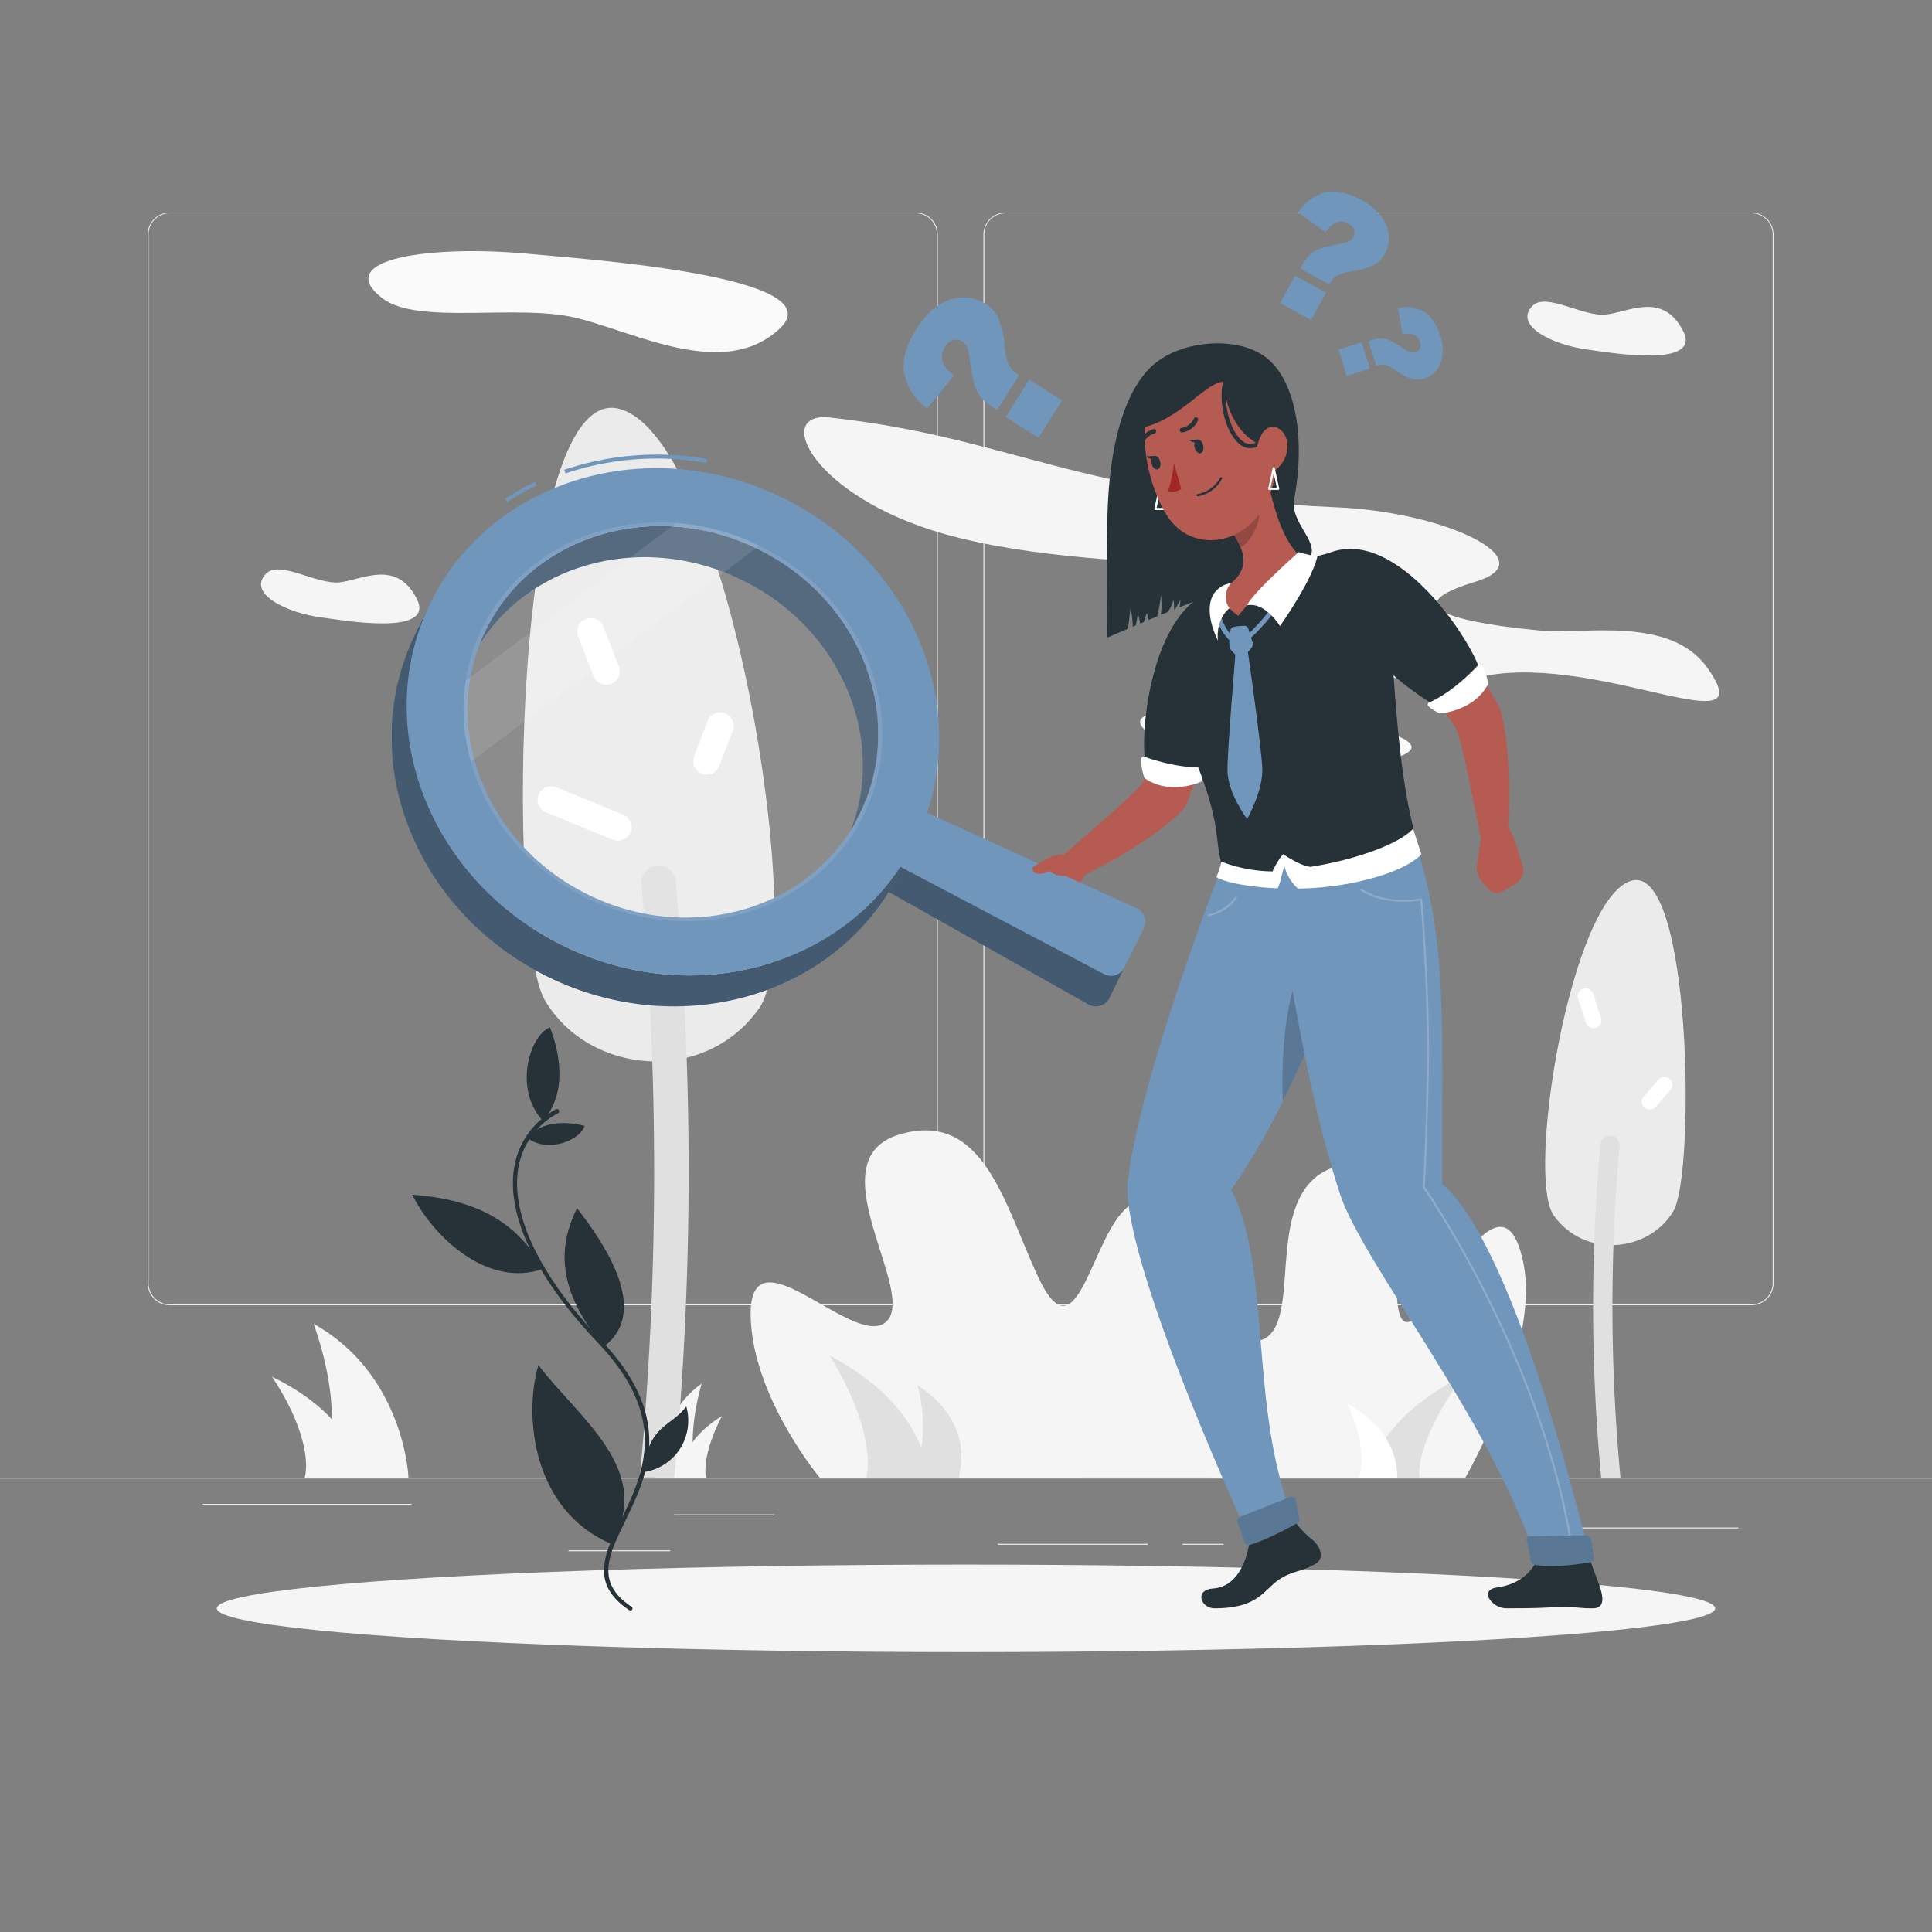 <svg xmlns="http://www.w3.org/2000/svg" viewBox="0 0 500 500"><rect x="0" y="0" width="500" height="500" fill="#808080" stroke="none"/><g id="freepik--background-complete--inject-9"><rect y="382.4" width="500" height="0.25" style="fill:#ebebeb"></rect><rect x="174.44" y="391.92" width="26" height="0.25" style="fill:#ebebeb"></rect><rect x="52.46" y="389.21" width="54.1" height="0.25" style="fill:#ebebeb"></rect><rect x="147.12" y="401.21" width="26.32" height="0.25" style="fill:#ebebeb"></rect><rect x="258.23" y="399.53" width="38.83" height="0.25" style="fill:#ebebeb"></rect><rect x="305.96" y="399.53" width="10.69" height="0.25" style="fill:#ebebeb"></rect><rect x="395.35" y="395.31" width="54.56" height="0.25" style="fill:#ebebeb"></rect><path d="M237,337.8H43.91a5.71,5.71,0,0,1-5.7-5.71V60.66A5.71,5.71,0,0,1,43.91,55H237a5.71,5.71,0,0,1,5.71,5.71V332.09A5.71,5.71,0,0,1,237,337.8ZM43.91,55.2a5.46,5.46,0,0,0-5.45,5.46V332.09a5.46,5.46,0,0,0,5.45,5.46H237a5.47,5.47,0,0,0,5.46-5.46V60.66A5.47,5.47,0,0,0,237,55.2Z" style="fill:#ebebeb"></path><path d="M453.31,337.8H260.21a5.72,5.72,0,0,1-5.71-5.71V60.66A5.72,5.72,0,0,1,260.21,55h193.1A5.71,5.71,0,0,1,459,60.66V332.09A5.71,5.71,0,0,1,453.31,337.8ZM260.21,55.2a5.47,5.47,0,0,0-5.46,5.46V332.09a5.47,5.47,0,0,0,5.46,5.46h193.1a5.47,5.47,0,0,0,5.46-5.46V60.66a5.47,5.47,0,0,0-5.46-5.46Z" style="fill:#ebebeb"></path><path d="M212.15,382.4s-15.86-18.94-17.71-38.88c-2.69-28.88,26.22,6.06,34.82-1.37s-18.61-41.84,3.43-48.52,27.37,18.59,36.09,37.07C283.07,361,284,284.08,308,321c15.65,24.08,7.22,61.39,7.22,61.39Z" style="fill:#f5f5f5"></path><path d="M313.27,382.4s-16.81-17.12-12.09-35.19c6.84-26.2,18,5.5,26.84-1.24s-1.25-37.94,17.52-44,15.06,16.86,16,33.63c1.53,27.46,25.84-42.27,32.7-8.77,4.47,21.83-15,55.56-15,55.56Z" style="fill:#f5f5f5"></path><path d="M353.76,382.4c.77-1.91,3.15-15.57,25.1-26.42-9.43,12.59-12,22-11.51,26.42Z" style="fill:#e0e0e0"></path><path d="M105.7,382.4c-.06-2.88-2.37-27.42-24.52-39.79,6.72,19,5.24,33.21,2.2,39.79Z" style="fill:#f5f5f5"></path><path d="M93.4,382.4c-.55-1.89-1.1-15.39-23-26.11,8.26,12.44,9.61,21.79,8.47,26.11Z" style="fill:#f5f5f5"></path><path d="M169.58,382.4c0-1.76,1.16-16.75,12-24.31-3.29,11.58-2.56,20.29-1.07,24.31Z" style="fill:#f5f5f5"></path><path d="M175.6,382.4c.26-1.16.53-9.4,11.26-15.95-4,7.6-4.7,13.31-4.14,15.95Z" style="fill:#f5f5f5"></path><path d="M240.43,382.4c-.61-2.29-1.22-18.59-25.67-31.55,9.21,15,10.71,26.33,9.45,31.55Z" style="fill:#e0e0e0"></path><path d="M248.15,382.4c.18-1.73,4.25-14.06-10.62-23.85,2.77,11.37.76,19.91-1.65,23.85Z" style="fill:#e0e0e0"></path><path d="M361.62,382.4c-.18-1.4.8-11.38-13.08-19.31,4.38,9.2,4.36,16.12,3.15,19.31Z" style="fill:#fff"></path><path d="M381.94,150.51c18.15-5.5-7.62-18-36.05-19.22-67.14-2.94-83.56-18-131.14-23.24-14.82-1.63-4.6,20.44,29.71,30.16,43.46,12.31,118.77,5.13,100.35,12.86s1.12,30.8,39.86,23.77c30-5.44,72.24,18.93,57.08-2.16-9.59-13.34-32.12-8.48-42.53-9.44S355.09,158.65,381.94,150.51Z" style="fill:#f5f5f5"></path><path d="M362.62,195.61c-6.36,2.51-22.32-2.93-32.46-2.75s-25.87,4-34.07-4.17,34.26-3.45,43-2.66C355.3,187.48,371.93,192,362.62,195.61Z" style="fill:#fafafa"></path><path d="M396.68,79.09c3.48-3.43,13.07,2.93,18.9,2.32s14.62-6,19.94,4.08-19.5,5.66-24.59,5C401.49,89.22,391.58,84.12,396.68,79.09Z" style="fill:#f5f5f5"></path><path d="M68.94,148.39c3.48-3.43,13.07,2.93,18.9,2.32s14.62-6.05,19.94,4.08-19.49,5.66-24.59,5C73.75,158.52,63.84,153.42,68.94,148.39Z" style="fill:#f5f5f5"></path><path d="M98.93,77.17c9.1,7.06,34.67,1.41,50.06,5.07S187.44,98.59,201.84,85,150.48,67,137,65.71C112,63.34,85.6,66.84,98.93,77.17Z" style="fill:#fafafa"></path><path d="M196.5,260.89c12.95-18.36-7.9-146.67-35.94-155s-29.7,135.88-19.54,153C152.49,278.22,182.41,280.89,196.5,260.89Z" style="fill:#ebebeb"></path><path d="M170.42,224h0a4.46,4.46,0,0,1,4.44,4,841.35,841.35,0,0,1-.38,154.36h-8.91A842.42,842.42,0,0,0,166,228.84,4.43,4.43,0,0,1,170.42,224Z" style="fill:#e0e0e0"></path><path d="M402.08,314.52c-7.23-10.25,4.42-81.92,20.08-86.58s16.59,75.9,10.92,85.47C426.67,324.21,410,325.7,402.08,314.52Z" style="fill:#ebebeb"></path><path d="M426.27,287a2,2,0,0,1-.85-3.27l3.76-4.32a2.05,2.05,0,1,1,3.1,2.69l-3.76,4.32A2,2,0,0,1,426.27,287Z" style="fill:#fff"></path><path d="M412.23,266.05a2,2,0,0,1-1.82-1.43l-2-6.17a2.05,2.05,0,0,1,3.91-1.25l2,6.18A2.06,2.06,0,0,1,413,266,2.2,2.2,0,0,1,412.23,266.05Z" style="fill:#fff"></path><path d="M416.65,293.92h0a2.5,2.5,0,0,0-2.48,2.26,470.31,470.31,0,0,0,.21,86.22h5a470,470,0,0,1-.24-85.78A2.48,2.48,0,0,0,416.65,293.92Z" style="fill:#e0e0e0"></path><path d="M159.91,217.58a3.41,3.41,0,0,1-1.32-.26l-17.29-7.1a3.5,3.5,0,0,1,2.66-6.48l17.29,7.1a3.5,3.5,0,0,1-1.34,6.74Z" style="fill:#fff"></path><path d="M182.86,200.46a3.45,3.45,0,0,1-1.25-.23,3.51,3.51,0,0,1-2-4.52l3.5-9.14a3.5,3.5,0,0,1,6.54,2.5l-3.5,9.14A3.5,3.5,0,0,1,182.86,200.46Z" style="fill:#fff"></path><path d="M156.89,177.23a3.5,3.5,0,0,1-3.26-2.22l-4-10.3a3.5,3.5,0,0,1,6.52-2.55l4,10.3a3.49,3.49,0,0,1-2,4.53A3.36,3.36,0,0,1,156.89,177.23Z" style="fill:#fff"></path></g><g id="freepik--Shadow--inject-9"><ellipse id="freepik--path--inject-9" cx="250" cy="416.24" rx="193.89" ry="11.32" style="fill:#f5f5f5"></ellipse></g><g id="freepik--Plant--inject-9"><path d="M163.12,416.78a.53.53,0,0,1-.3-.09c-10.18-6.79-6.42-14.51-2.07-23.45,5.64-11.61,12.67-26.06-6-45.71-15.89-16.7-23.61-32.7-21.73-45.06a20.73,20.73,0,0,1,10.88-15.38.54.54,0,0,1,.53,1,19.68,19.68,0,0,0-10.35,14.59c-1.82,12,5.8,27.71,21.46,44.16,19.21,20.19,12,35,6.21,46.92-4.3,8.84-7.7,15.82,1.7,22.08a.55.55,0,0,1,.15.75A.57.57,0,0,1,163.12,416.78Z" style="fill:#263238"></path><path d="M140.5,290.06c6.67-7.4,4.13-18.38,1.81-24.2C137.08,268,132.83,281.81,140.5,290.06Z" style="fill:#263238"></path><path d="M140.49,328.39c-8.65-16.41-24.74-18.45-33.81-19.21C112.05,320,126.17,333.45,140.49,328.39Z" style="fill:#263238"></path><path d="M158.13,399.53c11.49-18.86-8.36-32.49-18.8-46.25C135.31,367.18,138.28,391.08,158.13,399.53Z" style="fill:#263238"></path><path d="M156.33,348.47c-13.94-16.32-10.75-28.15-7-35.79C156.86,322.35,168.19,339.5,156.33,348.47Z" style="fill:#263238"></path><path d="M136.37,294.48c4.06-4.82,11.09-4.11,14.9-3.11C150.36,294.85,142.13,298.66,136.37,294.48Z" style="fill:#263238"></path><path d="M166.41,381c1.53-12.45,7-11.48,11.2-17A13.45,13.45,0,0,1,166.41,381Z" style="fill:#263238"></path></g><g id="freepik--Character--inject-9"><path d="M330.07,148.43c-6.74,1.55-16.31,5.34-24.8,8.73a11.41,11.41,0,0,0,.22-1.93c-.44.79-.88,1.57-1.31,2.37l-.32.13a11.58,11.58,0,0,0-.18-2.56,7.37,7.37,0,0,1-1.43,3.11,1.34,1.34,0,0,1-.11.14l-1.7.69a21.63,21.63,0,0,0,0-5.15,35.73,35.73,0,0,1-.78,4.83c-.06.24-.11.48-.18.73l-2.21.91c-.15-.61-.31-1.22-.47-1.83L296,161l-.92.38a15.68,15.68,0,0,0-.63-2.71,20.37,20.37,0,0,1-.54,3.2l-.75.32a25.91,25.91,0,0,0-.58-4.88c-.15,1.25-.3,2.48-.44,3.72l-.21,1.67c-3.29,1.4-5.35,2.31-5.35,2.31s-.24-11.9,0-29.94,3.83-32.8,11.19-40S320.83,86.6,328.24,93s9.5,21.42,6.69,36.09C333.3,137.58,349,144.07,330.07,148.43Z" style="fill:#263238"></path><path d="M264.19,230.18l.7-2.13a6,6,0,0,1,3.51-3.71l9.25-3.65,4.63,2.26c-1.24,5.05-6.94,10.15-6.94,10.15l-1.45,1.59a4.11,4.11,0,0,1-5,.94l-3.48-2A2.84,2.84,0,0,1,264.19,230.18Z" style="fill:#b55b52"></path><path d="M316.42,171.55c-.18,1.69-.37,3.17-.6,4.72s-.5,3.07-.77,4.59c-.57,3-1.22,6.08-2,9.1s-1.62,6-2.59,9-2.1,5.95-3.33,8.89l-.17.41a4.88,4.88,0,0,1-1,1.51,51.1,51.1,0,0,1-6.74,5.67c-2.24,1.66-4.54,3.14-6.83,4.58s-4.63,2.77-7,4-4.73,2.5-7.23,3.62a3.44,3.44,0,0,1-3.72-5.69l.05,0c1.93-1.73,3.93-3.45,5.89-5.15s3.94-3.4,5.86-5.11,3.82-3.42,5.63-5.12a54,54,0,0,0,4.82-5.06l-1.16,1.91c.85-2.67,1.62-5.38,2.33-8.14s1.34-5.56,1.91-8.38,1.12-5.65,1.61-8.5l.71-4.26.65-4.17,0-.2a6.87,6.87,0,0,1,13.63,1.77Z" style="fill:#b55b52"></path><path d="M316.71,152.29c-18.73,2.3-21.93,38-20.23,45.17,2.64,6.17,14.13,3,14.13,3S328.82,173.38,316.71,152.29Z" style="fill:#263238"></path><path d="M312.5,199.39a11.87,11.87,0,0,1-1.68,2.87.45.45,0,0,1-.21.15c-1,.43-8.2,3.18-14.23-.91a.58.58,0,0,1-.23-.28,12.42,12.42,0,0,1-.76-4.84.59.59,0,0,1,.78-.54c2.28.82,9.41,3.13,15.75,2.73A.59.59,0,0,1,312.5,199.39Z" style="fill:#fff"></path><path d="M389.8,416.23c9.13,0,8.46-.14,13.58-.32,4.38-.15,5.48.4,9,.32,2.95-.07,2.63-2.89,1.47-6.14-.58-1.63-1.43-3.63-2.26-6.26H397.71c-1.61,3.59-5.16,6.29-10.25,7C382.59,411.47,386.15,416.23,389.8,416.23Z" style="fill:#263238"></path><path d="M314.35,416.23c11.61,0,12.72-5,17-7.65,3.7-2.26,5.17-1.63,9-3.79,2.53-1.42,1.41-4.55-.62-6.22a27.32,27.32,0,0,1-4.93-5.18l-11.32,5c-.62,4.56-2.76,12.24-9.58,12.72C309.05,411.5,310.76,416.23,314.35,416.23Z" style="fill:#263238"></path><path d="M316.64,223.16s-22,56-24.92,83.77c-.08,23,31.79,91.49,31.79,91.49,1,1.71,10.14-3.21,11.32-5-11.74-28.66-5.57-64.52-16.16-85.56,22.7-32.28,40.31-92,40.31-92Z" style="fill:#7196BC"></path><path d="M312.87,237.1a.25.25,0,0,1-.06-.5,11.48,11.48,0,0,0,6.85-4.45.25.25,0,0,1,.34-.08.24.24,0,0,1,.08.34,11.72,11.72,0,0,1-7.16,4.68Z" style="fill:#fff;opacity:0.2"></path><path d="M337.26,249c-4.9,9.92-5.67,24.72-5.28,36.06A389.92,389.92,0,0,0,348.35,247l-.05-.05A7,7,0,0,0,337.26,249Z" style="opacity:0.2"></path><path d="M329.33,221s5.85,52.31,17.46,88c5.8,17.8,38.9,58.23,50.92,94.86,2.24,1.24,9.76,1.32,13.88,0,0,0-18.47-80.51-38.36-97.45-.06-43.51,1.5-64.51-8-91.67Z" style="fill:#7196BC"></path><path d="M406.5,399a.25.25,0,0,1-.25-.2c-8.22-48.61-37.66-91-38-91.39a.33.33,0,0,1,0-.17c0-.05.51-6,1-28.1.48-20.8-1.44-43.37-1.68-46.09-1.56.26-9.43,1.33-15.39-2.58a.25.25,0,0,1-.07-.35.26.26,0,0,1,.35-.07c6.43,4.22,15.2,2.48,15.29,2.46a.22.22,0,0,1,.19,0,.27.27,0,0,1,.11.18c0,.24,2.21,24.33,1.7,46.42-.49,20.64-1,27.22-1,28.05,1.4,2,29.9,43.76,38,91.51a.25.25,0,0,1-.21.29Z" style="fill:#fff;opacity:0.2"></path><path d="M395.08,398.63a38.28,38.28,0,0,1,1,5.13,1.52,1.52,0,0,0,1.26,1.26c5.31.81,12.32-.37,14.53-.79a.73.73,0,0,0,.6-.88l-.62-4.8a1.5,1.5,0,0,0-1.43-1.23l-14.59.28A.77.77,0,0,0,395.08,398.63Z" style="fill:#7196BC"></path><path d="M395.08,398.63a38.28,38.28,0,0,1,1,5.13,1.52,1.52,0,0,0,1.26,1.26c5.31.81,12.32-.37,14.53-.79a.73.73,0,0,0,.6-.88l-.62-4.8a1.5,1.5,0,0,0-1.43-1.23l-14.59.28A.77.77,0,0,0,395.08,398.63Z" style="opacity:0.2"></path><path d="M320.25,393.93c.45,1.26,1.24,3.52,1.77,5.21a1.06,1.06,0,0,0,1.32.7c4.22-1.21,10.41-4.56,12.43-5.68a1.06,1.06,0,0,0,.52-1.13l-.9-4.85a1.06,1.06,0,0,0-1.44-.79l-13.09,5.19A1.06,1.06,0,0,0,320.25,393.93Z" style="fill:#7196BC"></path><path d="M320.25,393.93c.45,1.26,1.24,3.52,1.77,5.21a1.06,1.06,0,0,0,1.32.7c4.22-1.21,10.41-4.56,12.43-5.68a1.06,1.06,0,0,0,.52-1.13l-.9-4.85a1.06,1.06,0,0,0-1.44-.79l-13.09,5.19A1.06,1.06,0,0,0,320.25,393.93Z" style="opacity:0.2"></path><path d="M316.38,221.08c.13.65-.55,3.44-1.57,5.91,1.8,1.22,8,2.57,15.83,2.91.74-1.21,1.2-4.4,1.78-5.7a11.65,11.65,0,0,0,3.5,5.77A79.43,79.43,0,0,0,349,228.68c15.25-2.86,18.85-7.6,18.85-7.6s-2.92-8.8-3.75-12C356.21,209.67,316.79,210.82,316.38,221.08Z" style="fill:#fff"></path><path d="M302.12,176.78A223.08,223.08,0,0,0,309.87,198c5.95,15.3,4.55,18.67,6.09,24.95a38.08,38.08,0,0,0,13.37,2.57,20.63,20.63,0,0,1,2.72-4.46c1.21.81,4.95,3.14,7.1,3.28,9.72-1.5,22.26-5.27,26.66-9.93-3.35-13.52-4.56-28.26-6.52-60.69-.46-7.51-7.08-12.57-14.22-10.86-1.91.46-3.92,1-6,1.59-7.94,2.35-14.43,4.34-21.14,7.4-2.22,1-4.5,2.13-6.67,3.24A18.57,18.57,0,0,0,302.12,176.78Z" style="fill:#263238"></path><path d="M385.28,230.13l-1.51-1.66a6,6,0,0,1-1.48-4.88l1.43-9.85,4.26-2.89c3.76,3.58,5.36,11.05,5.36,11.05l.66,2a4.14,4.14,0,0,1-1.64,4.78l-3.49,2A2.83,2.83,0,0,1,385.28,230.13Z" style="fill:#b55b52"></path><path d="M364.31,152.32c1.29,1.2,2.37,2.26,3.5,3.42s2.18,2.31,3.25,3.48c2.11,2.36,4.15,4.78,6.1,7.3s3.82,5.08,5.59,7.75,3.43,5.43,5,8.26l.2.36a4.39,4.39,0,0,1,.35.84,52.67,52.67,0,0,1,1.58,8.67c.32,2.76.46,5.49.57,8.19s.11,5.4.05,8.09-.18,5.35-.44,8.08a3.44,3.44,0,0,1-6.79.4v-.06c-.55-2.54-1-5.13-1.55-7.68s-1-5.1-1.53-7.62-1.07-5-1.65-7.43a52.06,52.06,0,0,0-2-6.69l.55,1.19c-1.6-2.37-3.25-4.71-5-7s-3.58-4.55-5.47-6.77-3.81-4.41-5.79-6.55l-3-3.19c-1-1-2-2.14-2.95-3.05l-.11-.12a6.87,6.87,0,0,1,9.56-9.87Z" style="fill:#b55b52"></path><path d="M344.22,143c17.67-6.64,37,23.5,38.84,30.68.51,6.69-11.16,9.17-11.16,9.17S343.25,167.34,344.22,143Z" style="fill:#263238"></path><path d="M321.53,166.73a.63.63,0,0,1-.54-.31.62.62,0,0,1,.23-.85c1.45-.85,7.54-6.8,10-11.79a.62.62,0,0,1,.84-.28.63.63,0,0,1,.28.84c-2.66,5.28-9,11.38-10.54,12.31A.61.61,0,0,1,321.53,166.73Z" style="fill:#7196BC"></path><path d="M319.38,166.42a.72.72,0,0,1-.32-.08c-1.87-1.1-5.2-5.55-4.77-11.34a.63.63,0,1,1,1.25.09c-.41,5.59,2.95,9.46,4.16,10.17a.62.62,0,0,1-.32,1.16Z" style="fill:#7196BC"></path><path d="M327.67,121.55c1.17,7.37,4.27,20.29,10.27,23.28,0,0-6.78,1.28-17.49,14.53-5.95-4.3-3.64-7.14-3.64-7.14,7.08-4.51,5.5-9.28,2.32-14Z" style="fill:#b55b52"></path><path d="M322.73,156.65c4.73-.94,8.52,5.37,8.52,5.37s8.14-11.43,9.68-18a47,47,0,0,1-4.83-1.13S324.45,153.13,322.73,156.65Z" style="fill:#fff"></path><path d="M318.19,157.42s-3.52,2.41-3,8.38c-4.5-9.56-.45-12.87-.45-12.87a6.1,6.1,0,0,1,3.86-2A5.11,5.11,0,0,0,318.19,157.42Z" style="fill:#fff"></path><path d="M324.19,128.35l-5.06,9.87a22.73,22.73,0,0,1,2,3.47c2.65-1.67,5.35-6.57,4.56-9.74A11,11,0,0,0,324.19,128.35Z" style="opacity:0.2"></path><path d="M301.33,132H299a.28.28,0,0,1-.21-.1.28.28,0,0,1-.05-.23l1.16-5.35a.26.26,0,0,1,.26-.21h0a.28.28,0,0,1,.27.21l1.16,5.35a.28.28,0,0,1-.05.23A.3.3,0,0,1,301.33,132Zm-2-.55H301l-.82-3.78Z" style="fill:#fff"></path><path d="M327.38,105.84c2.76,11.51,4.16,16.31.39,24.11-5.69,11.74-20,13.3-26.06,3-5.45-9.26-9-26.53.33-34.93S324.62,94.33,327.38,105.84Z" style="fill:#b55b52"></path><path d="M295.12,110.78c10.59-2.07,17-12.33,22-12-.76,7.78,5.34,16.57,11.35,16.78,8.13.28.6-19.7-4.86-22.86C317.85,89.33,293.25,89.09,295.12,110.78Z" style="fill:#263238"></path><path d="M323.54,116a4.26,4.26,0,0,1-2.49-.87c-3.67-2.63-5.89-10.8-4.48-16.49a.55.55,0,1,1,1.06.26c-1.29,5.23.75,13,4.05,15.34a3,3,0,0,0,3.58.11.54.54,0,0,1,.75.16.55.55,0,0,1-.16.76A4.33,4.33,0,0,1,323.54,116Z" style="fill:#263238"></path><path d="M311.35,115.14c.27,1,0,1.9-.58,2.12s-1.3-.39-1.57-1.34,0-1.91.58-2.12S311.08,114.18,311.35,115.14Z" style="fill:#263238"></path><ellipse cx="299.15" cy="119.74" rx="1.14" ry="1.8" transform="translate(-19.54 72.14) rotate(-13.32)" style="fill:#263238"></ellipse><path d="M298.93,118l-2.37.13S298.19,119.49,298.93,118Z" style="fill:#263238"></path><path d="M303.79,119.79a29.29,29.29,0,0,1-1.5,7.28c1.54.74,3.42-.54,3.42-.54Z" style="fill:#a02724"></path><path d="M311.59,128a8.88,8.88,0,0,1-1.58.43.27.27,0,0,1-.31-.24.31.31,0,0,1,.25-.34,8.23,8.23,0,0,0,5.8-4.17.3.3,0,0,1,.38-.16.29.29,0,0,1,.13.39A8.72,8.72,0,0,1,311.59,128Z" style="fill:#263238"></path><path d="M333.08,116.76a8.16,8.16,0,0,1-3.73,5.43c-2.44,1.36-4.35-1.36-4.24-4.58.1-2.91,1.49-7.12,4.22-7.12S333.72,113.79,333.08,116.76Z" style="fill:#b55b52"></path><path d="M305.39,111a.55.55,0,0,1,.36-.25,4.24,4.24,0,0,0,3.24-2.41.52.52,0,0,1,.72-.29.63.63,0,0,1,.32.78,5.32,5.32,0,0,1-4.06,3.09.58.58,0,0,1-.65-.49A.62.62,0,0,1,305.39,111Z" style="fill:#263238"></path><path d="M295.33,115.48a.51.51,0,0,1-.42,0,.57.57,0,0,1-.28-.76,6.09,6.09,0,0,1,3.94-3.68.54.54,0,0,1,.64.46.63.63,0,0,1-.47.7,4.84,4.84,0,0,0-3.09,2.94A.58.58,0,0,1,295.33,115.48Z" style="fill:#263238"></path><path d="M310.06,113.75l-2.37.13S309.32,115.27,310.06,113.75Z" style="fill:#263238"></path><path d="M319.36,162.22a14.38,14.38,0,0,1,2.73-.26,1.07,1.07,0,0,1,1,.78c.29,1,.83,2.82,1.15,3.69.45,1.25-3.09,3.82-3.09,3.82s-2.92-1.39-3-3.23a24.1,24.1,0,0,1,.29-3.89A1.07,1.07,0,0,1,319.36,162.22Z" style="fill:#7196BC"></path><path d="M326.68,198.83c-.24-5.77-4-32.12-4-32.12l-2.81.35c-.21,3.75-2.2,26.28-2.2,32.25s5.1,12.64,5.1,12.64S326.92,204.59,326.68,198.83Z" style="fill:#7196BC"></path><path d="M369.74,182.84a12,12,0,0,0,2.82,1.77.57.57,0,0,0,.26,0c1.1-.09,8.74-1,12.19-7.39a.66.66,0,0,0,.08-.36,12.54,12.54,0,0,0-1.57-4.64.59.59,0,0,0-.94-.12c-1.64,1.78-6.89,7.12-12.7,9.7A.59.59,0,0,0,369.74,182.84Z" style="fill:#fff"></path><path d="M292,248.32l-4.91,10a3.87,3.87,0,0,1-5.37,1.66l-63.29-35.67L224,213l66.13,30.14A3.87,3.87,0,0,1,292,248.32Z" style="fill:#7196BC"></path><path d="M292,248.32l-4.91,10a3.87,3.87,0,0,1-5.37,1.66l-63.29-35.67L224,213l66.13,30.14A3.87,3.87,0,0,1,292,248.32Z" style="opacity:0.4"></path><path d="M224.05,172.36c-.08-.2-.15-.39-.22-.58-.27-.7-.56-1.39-.86-2.08l-.13-.27c-.26-.6-.54-1.19-.83-1.78-.1-.21-.21-.41-.32-.62-.25-.5-.51-1-.78-1.49-.11-.18-.21-.37-.31-.56-.37-.66-.76-1.31-1.16-2l-.14-.22c-.36-.57-.73-1.14-1.11-1.7l-.41-.58c-.32-.46-.66-.92-1-1.38l-.39-.53c-.47-.61-.95-1.22-1.44-1.81l-.15-.17c-.45-.54-.92-1.07-1.39-1.59l-.48-.52c-.4-.42-.8-.84-1.21-1.25l-.48-.49q-.84-.83-1.71-1.62l-.12-.11c-.55-.5-1.11-1-1.69-1.46l-.55-.45-1.4-1.1-.56-.43q-1-.72-2-1.41l-.07,0c-.65-.43-1.31-.86-2-1.27l-.64-.39c-.51-.31-1-.61-1.57-.91l-.65-.36c-.73-.4-1.46-.79-2.22-1.16-26.73-13.12-58.24-3.73-70.35,21l-4,8c12.11-24.68,43.62-34.07,70.36-20.95.75.37,1.49.76,2.21,1.15.22.12.44.24.65.37.53.29,1.06.6,1.58.91l.63.38c.67.42,1.33.84,2,1.28l.07.05c.68.46,1.33.93,2,1.41l.56.43c.47.36.94.72,1.39,1.09l.57.46c.57.48,1.13,1,1.68,1.45l.12.11c.59.53,1.15,1.08,1.71,1.63.17.16.32.32.48.48.41.41.81.83,1.21,1.25l.48.53c.48.52.94,1,1.39,1.59l.15.17q.74.89,1.44,1.8l.4.54c.34.45.67.91,1,1.38.13.19.27.38.4.58.38.56.75,1.12,1.11,1.69.05.08.1.15.14.23.4.64.79,1.3,1.16,2l.31.57c.27.49.53,1,.79,1.49l.31.62c.29.59.57,1.18.83,1.77.05.09.09.19.13.28.3.68.59,1.38.86,2.07l.22.58c.2.53.38,1,.56,1.57.08.22.15.44.22.66.2.6.38,1.2.56,1.81,0,.11.07.22.1.34.2.71.38,1.43.54,2.14,0,.2.09.4.13.6q.18.81.33,1.62c0,.23.09.46.12.69.11.6.2,1.21.28,1.82,0,.13,0,.25.05.38.1.73.17,1.46.23,2.19l0,.6q.06.83.09,1.65c0,.23,0,.47,0,.7,0,.6,0,1.2,0,1.81v.41c0,.23,0,.46,0,.68,0,.67-.06,1.35-.12,2,0,.32-.07.64-.1,1q-.09.85-.21,1.71c0,.35-.11.7-.17,1-.09.55-.19,1.1-.3,1.64-.07.35-.15.7-.22,1-.13.56-.27,1.12-.42,1.67-.1.35-.19.7-.29,1.06l-.24.77c-.15.49-.31,1-.48,1.46-.09.27-.19.53-.29.8-.18.5-.38,1-.59,1.5-.09.23-.18.46-.28.69-.31.72-.63,1.44-1,2.15l3.95-8.05c.35-.71.67-1.43,1-2.15.1-.23.19-.46.28-.69.21-.5.4-1,.59-1.5.1-.26.19-.53.29-.79.17-.49.33-1,.48-1.46l.24-.78.12-.38c.06-.22.11-.45.17-.68.14-.55.29-1.1.41-1.66.08-.35.16-.69.23-1,.11-.55.21-1.1.3-1.64.06-.35.12-.7.17-1,.08-.57.15-1.14.21-1.72,0-.32.07-.64.1-1,.06-.67.09-1.34.12-2,0-.19,0-.38,0-.57v-.53c0-.6,0-1.21,0-1.81,0-.23,0-.46,0-.69,0-.55,0-1.11-.09-1.66,0-.2,0-.4,0-.59,0-.74-.13-1.47-.22-2.2,0-.12,0-.25-.05-.38-.08-.6-.17-1.21-.28-1.82l-.12-.68q-.15-.81-.33-1.62c0-.2-.08-.4-.13-.6-.17-.72-.35-1.44-.54-2.15a3.37,3.37,0,0,1-.1-.34c-.18-.6-.36-1.2-.56-1.8-.07-.22-.14-.44-.22-.66C224.43,173.4,224.24,172.88,224.05,172.36Z" style="fill:#7196BC"></path><path d="M224.05,172.36c-.08-.2-.15-.39-.22-.58-.27-.7-.56-1.39-.86-2.08l-.13-.27c-.26-.6-.54-1.19-.83-1.78-.1-.21-.21-.41-.32-.62-.25-.5-.51-1-.78-1.49-.11-.18-.21-.37-.31-.56-.37-.66-.76-1.31-1.16-2l-.14-.22c-.36-.57-.73-1.14-1.11-1.7l-.41-.58c-.32-.46-.66-.92-1-1.38l-.39-.53c-.47-.61-.95-1.22-1.44-1.81l-.15-.17c-.45-.54-.92-1.07-1.39-1.59l-.48-.52c-.4-.42-.8-.84-1.21-1.25l-.48-.49q-.84-.83-1.71-1.62l-.12-.11c-.55-.5-1.11-1-1.69-1.46l-.55-.45-1.4-1.1-.56-.43q-1-.72-2-1.41l-.07,0c-.65-.43-1.31-.86-2-1.27l-.64-.39c-.51-.31-1-.61-1.57-.91l-.65-.36c-.73-.4-1.46-.79-2.22-1.16-26.73-13.12-58.24-3.73-70.35,21l-4,8c12.11-24.68,43.62-34.07,70.36-20.95.75.37,1.49.76,2.21,1.15.22.12.44.24.65.37.53.29,1.06.6,1.58.91l.63.38c.67.42,1.33.84,2,1.28l.07.05c.68.46,1.33.93,2,1.41l.56.43c.47.36.94.72,1.39,1.09l.57.46c.57.48,1.13,1,1.68,1.45l.12.11c.59.53,1.15,1.08,1.71,1.63.17.16.32.32.48.48.41.41.81.83,1.21,1.25l.48.53c.48.52.94,1,1.39,1.59l.15.17q.74.89,1.44,1.8l.4.54c.34.45.67.91,1,1.38.13.19.27.38.4.58.38.56.75,1.12,1.11,1.69.05.08.1.15.14.23.4.64.79,1.3,1.16,2l.31.57c.27.49.53,1,.79,1.49l.31.62c.29.59.57,1.18.83,1.77.05.09.09.19.13.28.3.68.59,1.38.86,2.07l.22.58c.2.53.38,1,.56,1.57.08.22.15.44.22.66.2.6.38,1.2.56,1.81,0,.11.07.22.1.34.2.71.38,1.43.54,2.14,0,.2.09.4.13.6q.18.81.33,1.62c0,.23.09.46.12.69.11.6.2,1.21.28,1.82,0,.13,0,.25.05.38.1.73.17,1.46.23,2.19l0,.6q.06.83.09,1.65c0,.23,0,.47,0,.7,0,.6,0,1.2,0,1.81v.41c0,.23,0,.46,0,.68,0,.67-.06,1.35-.12,2,0,.32-.07.64-.1,1q-.09.85-.21,1.71c0,.35-.11.7-.17,1-.09.55-.19,1.1-.3,1.64-.07.35-.15.7-.22,1-.13.56-.27,1.12-.42,1.67-.1.35-.19.7-.29,1.06l-.24.77c-.15.49-.31,1-.48,1.46-.09.27-.19.53-.29.8-.18.5-.38,1-.59,1.5-.09.23-.18.46-.28.69-.31.72-.63,1.44-1,2.15l3.95-8.05c.35-.71.67-1.43,1-2.15.1-.23.19-.46.28-.69.21-.5.4-1,.59-1.5.1-.26.19-.53.29-.79.17-.49.33-1,.48-1.46l.24-.78.12-.38c.06-.22.11-.45.17-.68.14-.55.29-1.1.41-1.66.08-.35.16-.69.23-1,.11-.55.21-1.1.3-1.64.06-.35.12-.7.17-1,.08-.57.15-1.14.21-1.72,0-.32.07-.64.1-1,.06-.67.09-1.34.12-2,0-.19,0-.38,0-.57v-.53c0-.6,0-1.21,0-1.81,0-.23,0-.46,0-.69,0-.55,0-1.11-.09-1.66,0-.2,0-.4,0-.59,0-.74-.13-1.47-.22-2.2,0-.12,0-.25-.05-.38-.08-.6-.17-1.21-.28-1.82l-.12-.68q-.15-.81-.33-1.62c0-.2-.08-.4-.13-.6-.17-.72-.35-1.44-.54-2.15a3.37,3.37,0,0,1-.1-.34c-.18-.6-.36-1.2-.56-1.8-.07-.22-.14-.44-.22-.66C224.43,173.4,224.24,172.88,224.05,172.36Z" style="opacity:0.4"></path><path d="M145.71,244.74c-1-.48-1.93-1-2.87-1.49l-.84-.47c-.69-.39-1.37-.78-2-1.19l-.82-.49c-.87-.54-1.73-1.09-2.57-1.66l-.1-.06q-1.31-.9-2.55-1.83l-.74-.56c-.61-.46-1.21-.94-1.81-1.42l-.72-.59c-.74-.62-1.47-1.24-2.18-1.88l-.16-.14c-.76-.69-1.5-1.39-2.22-2.11l-.63-.63c-.53-.53-1-1.07-1.55-1.62l-.63-.68c-.62-.68-1.22-1.37-1.81-2.06l-.18-.22c-.65-.77-1.27-1.55-1.87-2.34l-.52-.69c-.44-.59-.87-1.19-1.29-1.79l-.52-.75c-.5-.73-1-1.46-1.44-2.2l-.19-.3c-.52-.83-1-1.68-1.5-2.53-.14-.24-.27-.49-.4-.74q-.53-.95-1-1.92c-.14-.27-.28-.54-.41-.81-.37-.76-.73-1.52-1.08-2.29,0-.12-.11-.24-.17-.37-.39-.88-.76-1.78-1.11-2.68-.1-.25-.19-.51-.28-.76-.26-.67-.5-1.35-.73-2-.1-.29-.2-.57-.29-.86q-.37-1.16-.72-2.34c0-.14-.09-.29-.13-.44-.26-.92-.49-1.85-.7-2.78-.06-.26-.12-.52-.17-.77-.16-.7-.3-1.41-.43-2.11,0-.29-.11-.59-.16-.88q-.19-1.19-.36-2.37c0-.16,0-.33-.07-.49-.12-.94-.21-1.89-.28-2.84,0-.26,0-.51,0-.77-.05-.72-.09-1.43-.11-2.15l0-.9c0-.78,0-1.56,0-2.35v-.54c0-.29,0-.58,0-.87,0-.87.08-1.75.16-2.62,0-.41.09-.83.13-1.25q.12-1.11.27-2.22c.07-.44.14-.89.22-1.34q.18-1.06.39-2.13c.09-.45.19-.9.29-1.35q.25-1.08.54-2.16c.13-.46.24-.92.38-1.37s.2-.67.31-1c.2-.63.4-1.26.62-1.89.13-.35.25-.69.37-1,.25-.66.5-1.3.77-2l.36-.89c.41-.94.83-1.87,1.28-2.79l-4,8c-.45.93-.87,1.86-1.27,2.79-.13.3-.25.6-.37.89-.27.65-.52,1.3-.76,2-.13.34-.25.69-.37,1-.22.63-.43,1.26-.63,1.9-.11.33-.21.67-.31,1,0,.17-.11.33-.15.5s-.15.58-.22.88c-.2.72-.38,1.43-.55,2.15-.1.45-.19.9-.29,1.35q-.21,1.06-.39,2.13c-.08.45-.15.9-.22,1.35q-.15,1.11-.27,2.22c0,.41-.09.83-.13,1.25-.07.87-.12,1.74-.16,2.61,0,.25,0,.49,0,.73,0,.05,0,.1,0,.15v.54c0,.78,0,1.56,0,2.35,0,.3,0,.6,0,.9,0,.71.06,1.43.11,2.14,0,.26,0,.52,0,.77.07,1,.17,1.9.28,2.85,0,.16,0,.32.07.49.11.79.23,1.58.36,2.36.05.3.11.59.16.89.13.7.27,1.4.43,2.1,0,.26.11.52.17.78.21.93.45,1.86.7,2.78l.13.43c.23.79.47,1.57.72,2.35.09.29.19.57.29.85.23.68.47,1.36.73,2,.09.26.19.51.28.77.36.9.72,1.79,1.11,2.68.06.12.12.24.17.36.35.77.71,1.54,1.08,2.3l.41.81q.5,1,1,1.92l.4.74c.48.85,1,1.69,1.5,2.53l.19.3q.69,1.11,1.44,2.19l.52.75c.42.6.85,1.2,1.29,1.79l.52.69c.61.79,1.23,1.58,1.87,2.35l.18.21c.59.7,1.19,1.39,1.81,2.07l.63.67c.51.55,1,1.09,1.56,1.63l.62.63c.73.71,1.46,1.42,2.22,2.1l.15.14q1.08,1,2.19,1.89l.73.59c.59.48,1.19.95,1.8,1.42l.74.56c.83.62,1.68,1.23,2.55,1.82l.1.06c.84.57,1.7,1.12,2.57,1.66l.82.5c.67.4,1.35.8,2,1.18l.84.47q1.41.78,2.88,1.5c34.65,17,75.48,4.84,91.2-27.17l3.94-8.05C221.2,249.59,180.37,261.75,145.71,244.74Z" style="fill:#7196BC"></path><path d="M145.71,244.74c-1-.48-1.93-1-2.87-1.49l-.84-.47c-.69-.39-1.37-.78-2-1.19l-.82-.49c-.87-.54-1.73-1.09-2.57-1.66l-.1-.06q-1.31-.9-2.55-1.83l-.74-.56c-.61-.46-1.21-.94-1.81-1.42l-.72-.59c-.74-.62-1.47-1.24-2.18-1.88l-.16-.14c-.76-.69-1.5-1.39-2.22-2.11l-.63-.63c-.53-.53-1-1.07-1.55-1.62l-.63-.68c-.62-.68-1.22-1.37-1.81-2.06l-.18-.22c-.65-.77-1.27-1.55-1.87-2.34l-.52-.69c-.44-.59-.87-1.19-1.29-1.79l-.52-.75c-.5-.73-1-1.46-1.44-2.2l-.19-.3c-.52-.83-1-1.68-1.5-2.53-.14-.24-.27-.49-.4-.74q-.53-.95-1-1.92c-.14-.27-.28-.54-.41-.81-.37-.76-.73-1.52-1.08-2.29,0-.12-.11-.24-.17-.37-.39-.88-.76-1.78-1.11-2.68-.1-.25-.19-.51-.28-.76-.26-.67-.5-1.35-.73-2-.1-.29-.2-.57-.29-.86q-.37-1.16-.72-2.34c0-.14-.09-.29-.13-.44-.26-.92-.49-1.85-.7-2.78-.06-.26-.12-.52-.17-.77-.16-.7-.3-1.41-.43-2.11,0-.29-.11-.59-.16-.88q-.19-1.19-.36-2.37c0-.16,0-.33-.07-.49-.12-.94-.21-1.89-.28-2.84,0-.26,0-.51,0-.77-.05-.72-.09-1.43-.11-2.15l0-.9c0-.78,0-1.56,0-2.35v-.54c0-.29,0-.58,0-.87,0-.87.08-1.75.16-2.62,0-.41.09-.83.13-1.25q.12-1.11.27-2.22c.07-.44.14-.89.22-1.34q.18-1.06.39-2.13c.09-.45.19-.9.29-1.35q.25-1.08.54-2.16c.13-.46.24-.92.38-1.37s.2-.67.31-1c.2-.63.4-1.26.62-1.89.13-.35.25-.69.37-1,.25-.66.5-1.3.77-2l.36-.89c.41-.94.83-1.87,1.28-2.79l-4,8c-.45.93-.87,1.86-1.27,2.79-.13.3-.25.6-.37.89-.27.65-.52,1.3-.76,2-.13.34-.25.69-.37,1-.22.63-.43,1.26-.63,1.9-.11.33-.21.67-.31,1,0,.17-.11.33-.15.5s-.15.58-.22.88c-.2.72-.38,1.43-.55,2.15-.1.45-.19.9-.29,1.35q-.21,1.06-.39,2.13c-.08.45-.15.9-.22,1.35q-.15,1.11-.27,2.22c0,.41-.09.83-.13,1.25-.07.87-.12,1.74-.16,2.61,0,.25,0,.49,0,.73,0,.05,0,.1,0,.15v.54c0,.78,0,1.56,0,2.35,0,.3,0,.6,0,.9,0,.71.06,1.43.11,2.14,0,.26,0,.52,0,.77.07,1,.17,1.9.28,2.85,0,.16,0,.32.07.49.11.79.23,1.58.36,2.36.05.3.11.59.16.89.13.7.27,1.4.43,2.1,0,.26.11.52.17.78.21.93.45,1.86.7,2.78l.13.43c.23.79.47,1.57.72,2.35.09.29.19.57.29.85.23.68.47,1.36.73,2,.09.26.19.51.28.77.36.9.72,1.79,1.11,2.68.06.12.12.24.17.36.35.77.71,1.54,1.08,2.3l.41.81q.5,1,1,1.92l.4.74c.48.85,1,1.69,1.5,2.53l.19.3q.69,1.11,1.44,2.19l.52.75c.42.6.85,1.2,1.29,1.79l.52.69c.61.79,1.23,1.58,1.87,2.35l.18.21c.59.7,1.19,1.39,1.81,2.07l.63.67c.51.55,1,1.09,1.56,1.63l.62.63c.73.71,1.46,1.42,2.22,2.1l.15.14q1.08,1,2.19,1.89l.73.59c.59.48,1.19.95,1.8,1.42l.74.56c.83.62,1.68,1.23,2.55,1.82l.1.06c.84.57,1.7,1.12,2.57,1.66l.82.5c.67.4,1.35.8,2,1.18l.84.47q1.41.78,2.88,1.5c34.65,17,75.48,4.84,91.2-27.17l3.94-8.05C221.2,249.59,180.37,261.75,145.71,244.74Z" style="opacity:0.4"></path><path d="M131.25,129.93l-.55-.84a68.89,68.89,0,0,1,7.73-4.37l.44.9A66.11,66.11,0,0,0,131.25,129.93Zm15.11-7.4-.33-.94a74.45,74.45,0,0,1,37-2.76l-.17,1A73.63,73.63,0,0,0,146.36,122.53Z" style="fill:#7196BC"></path><path d="M111.41,156c15.71-32,56.53-44.16,91.19-27.15s50,56.74,34.31,88.74-56.54,44.18-91.2,27.17S95.7,188,111.41,156Zm111.16,54.55c12.11-24.68.27-55.35-26.47-68.47s-58.24-3.73-70.35,21-.26,55.35,26.47,68.47,58.22,3.74,70.35-21" style="fill:#7196BC"></path><path d="M296,240.27l-5,10.12a3.86,3.86,0,0,1-5.27,1.71l-64.3-33.86L228,204.92l66.12,30.14A3.86,3.86,0,0,1,296,240.27Z" style="fill:#7196BC"></path><path d="M223.49,211c12.35-25.15.28-56.4-27-69.77s-59.35-3.8-71.7,21.35-.26,56.41,27,69.78,59.34,3.82,71.69-21.36" style="fill:#fff;opacity:0.1"></path><path d="M196.52,141.21a58.69,58.69,0,0,0-21.47-5.87l-54.49,40.77a49.37,49.37,0,0,0,1.31,21Z" style="fill:#fff;opacity:0.1"></path><path d="M277.15,221.57c-4.06-1.46-6.85,1.24-9.66,2.64-.48.24-.34,1.66.62,1.8a4.41,4.41,0,0,0,3.41-.59c1,.92,4.58,2.46,7.2-.31A5.47,5.47,0,0,0,277.15,221.57Z" style="fill:#b55b52"></path><path d="M330.8,126.78h-2.32a.27.27,0,0,1-.27-.33l1.16-5.34a.28.28,0,0,1,.27-.22h0a.26.26,0,0,1,.26.22l1.16,5.34a.27.27,0,0,1-.05.23A.25.25,0,0,1,330.8,126.78Zm-2-.54h1.64l-.82-3.78Z" style="fill:#fff"></path></g><g id="freepik--question-marks--inject-9"><path d="M263.74,97.1l-5.67,9-.9-.57a13.2,13.2,0,0,1-3.41-2.87,10,10,0,0,1-1.64-3.21,58,58,0,0,1-1.25-7.26c-.23-1.93-.79-3.18-1.66-3.72A3.1,3.1,0,0,0,246.7,88a3.94,3.94,0,0,0-2.19,1.88,4.41,4.41,0,0,0-.64,3.48c.28,1.21,1.28,2.49,3,3.86l-6.94,8.48a14.85,14.85,0,0,1-5.84-8.83q-1.07-5.16,3.12-11.79,3.25-5.17,7.41-7a10.6,10.6,0,0,1,10.49.58,9,9,0,0,1,3.18,3.56A22.74,22.74,0,0,1,260,89.65a14.6,14.6,0,0,0,1.14,4.94A7.3,7.3,0,0,0,263.74,97.1Zm-3.47,10.82,6.07-9.64,8.51,5.36-6.08,9.65Z" style="fill:#7196BC"></path><path d="M344,73.59l-7.5-4.08.41-.75a10.61,10.61,0,0,1,2.12-2.87,8,8,0,0,1,2.48-1.48A46.94,46.94,0,0,1,347.28,63c1.53-.29,2.5-.79,2.89-1.52a2.47,2.47,0,0,0,.28-2,3.11,3.11,0,0,0-1.62-1.66,3.56,3.56,0,0,0-2.82-.34,6.25,6.25,0,0,0-2.93,2.6L335.94,55a11.89,11.89,0,0,1,6.76-5.13q4.08-1.11,9.6,1.89a13.89,13.89,0,0,1,6,5.57,8.52,8.52,0,0,1,.07,8.42,7.12,7.12,0,0,1-2.69,2.73,17.92,17.92,0,0,1-5.86,1.75,11.45,11.45,0,0,0-3.89,1.17A5.77,5.77,0,0,0,344,73.59Zm-8.84-2.23,8,4.37-3.85,7.08-8-4.37Z" style="fill:#7196BC"></path><path d="M356.15,94.65l-2-6.38.64-.2a8.29,8.29,0,0,1,2.76-.45,6,6,0,0,1,2.19.52,35.29,35.29,0,0,1,4,2.36,3.06,3.06,0,0,0,2.45.72,2,2,0,0,0,1.27-1,2.49,2.49,0,0,0,0-1.81,2.78,2.78,0,0,0-1.4-1.73,4.9,4.9,0,0,0-3.06-.14l-1.23-6.76a9.32,9.32,0,0,1,6.6.81q2.89,1.59,4.36,6.29a10.81,10.81,0,0,1,.31,6.38A6.65,6.65,0,0,1,368.47,98a5.5,5.5,0,0,1-3,.07,14.28,14.28,0,0,1-4.25-2.21,9,9,0,0,0-2.82-1.47A4.62,4.62,0,0,0,356.15,94.65Zm-3.75-6.07,2.13,6.83-6,1.88-2.13-6.83Z" style="fill:#7196BC"></path></g></svg>
